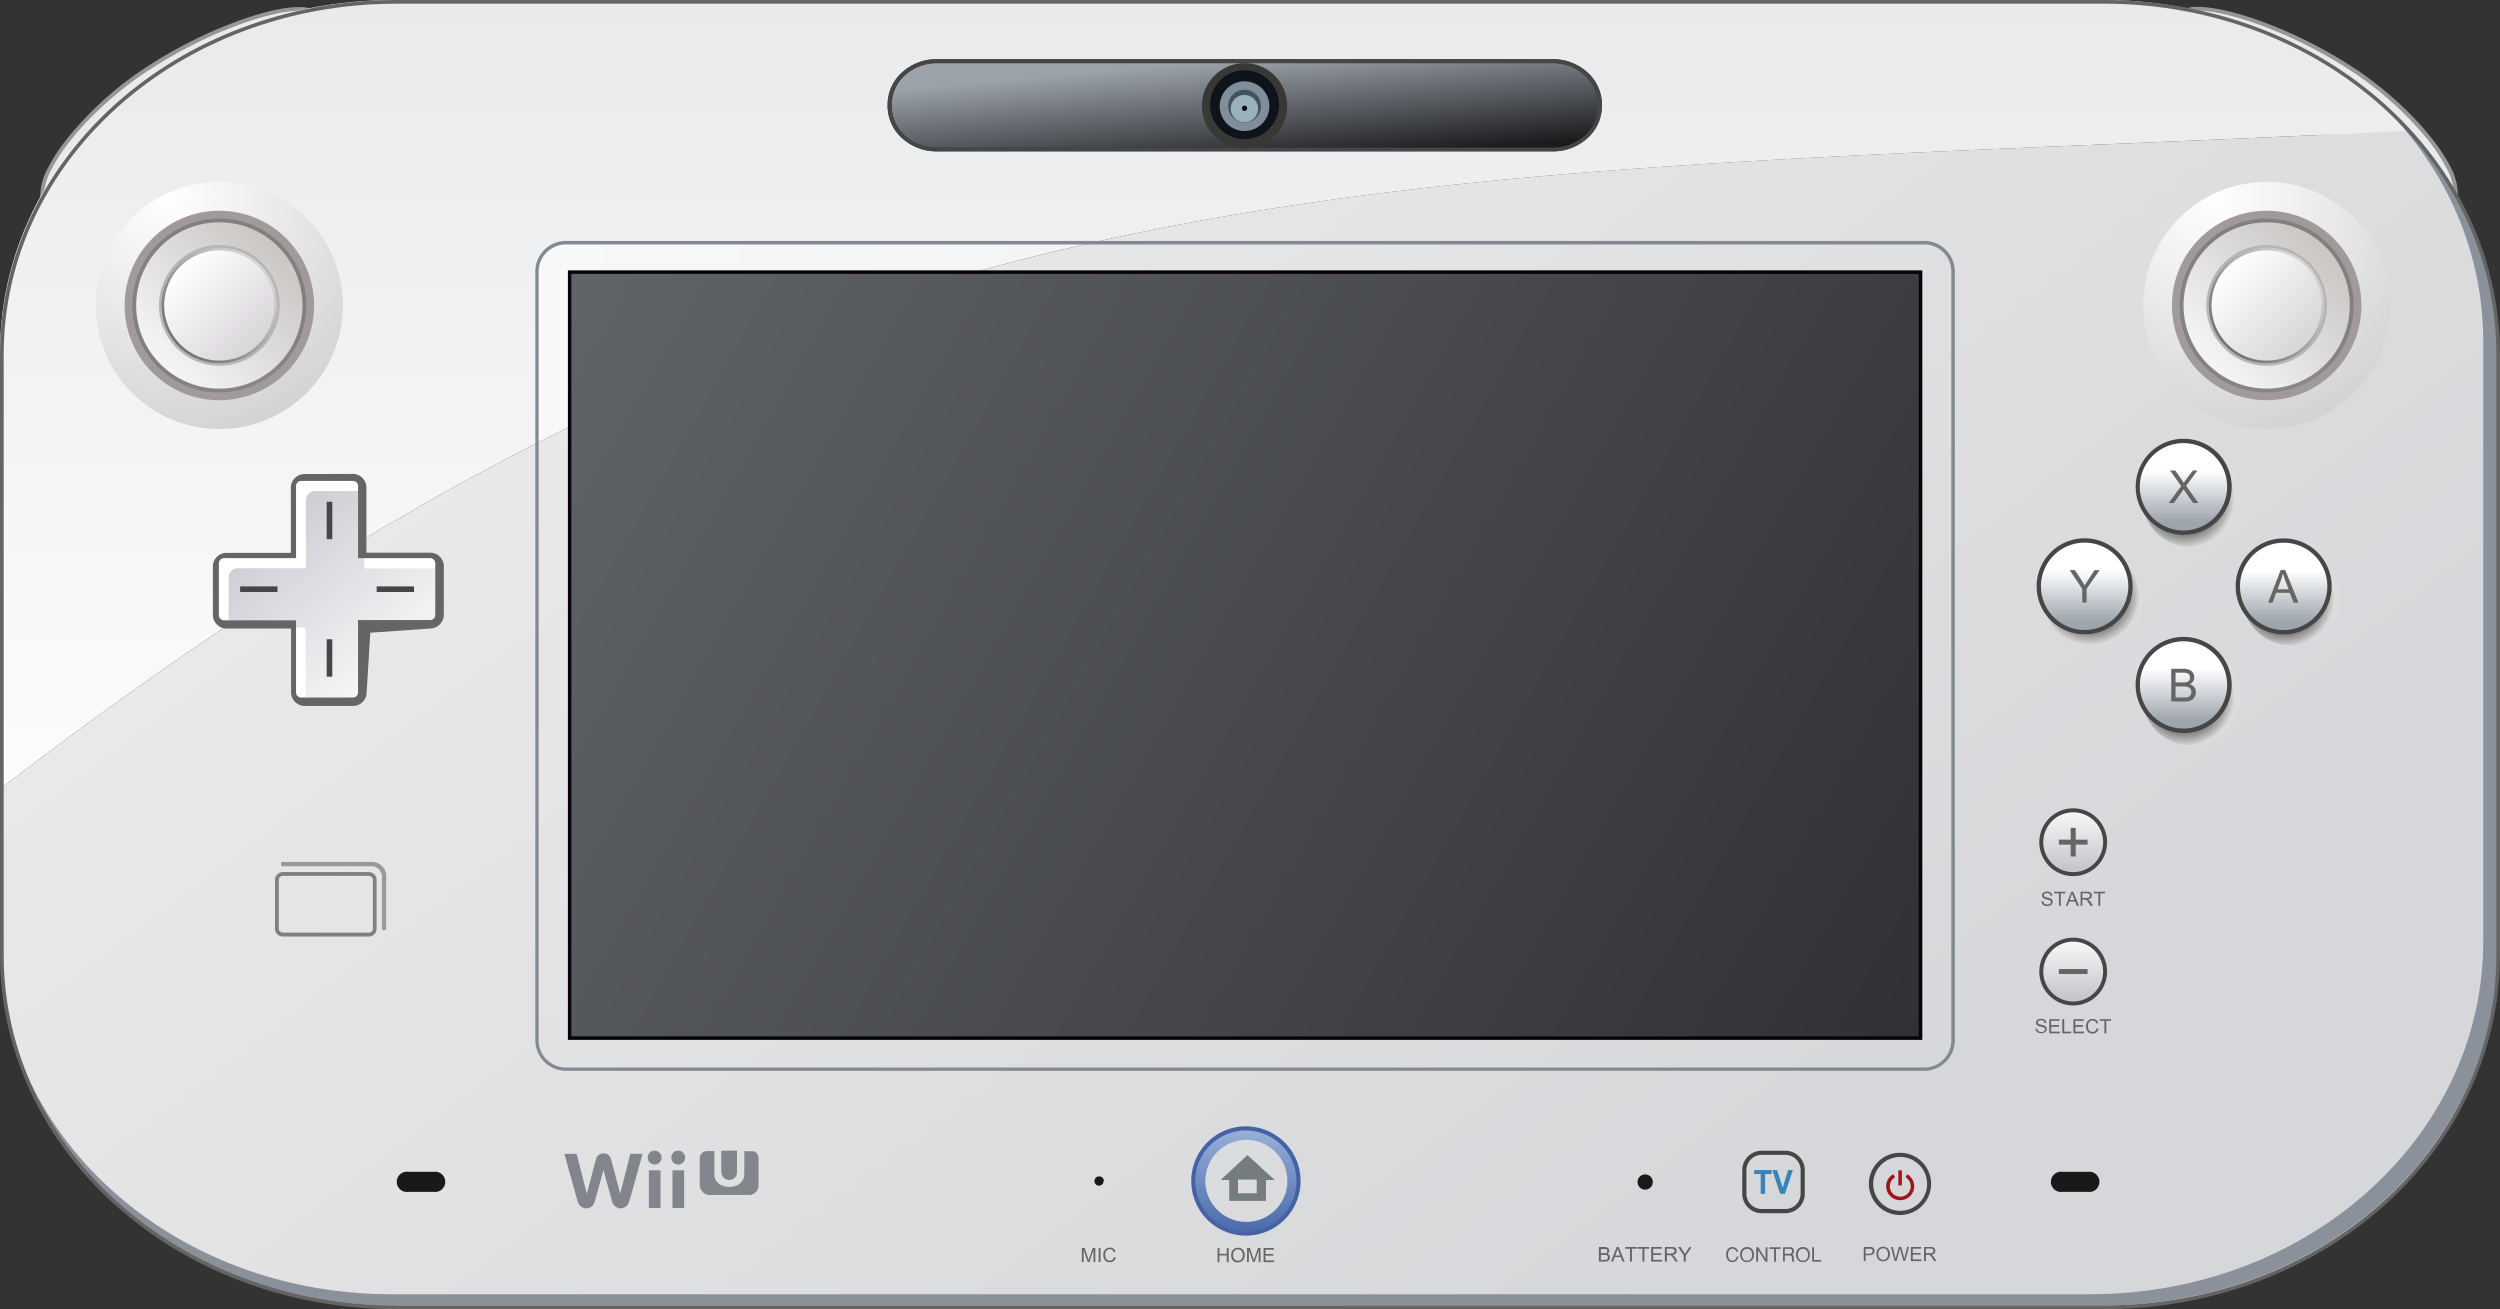 <svg id="Layer_1" data-name="Layer 1" xmlns="http://www.w3.org/2000/svg" xmlns:xlink="http://www.w3.org/1999/xlink" viewBox="0 0 548.91 287.46"><rect x="0" y="0" width="548.91" height="287.46" fill="#333333" stroke="none"/><defs><linearGradient id="linear-gradient" x1="-564.34" y1="151.73" x2="-563.34" y2="151.73" gradientTransform="matrix(211.24, 274.79, 274.79, -211.24, 77685.56, 187129.95)" gradientUnits="userSpaceOnUse"><stop offset="0" stop-color="#ecebeb"/><stop offset="1" stop-color="#d6d7da"/></linearGradient><linearGradient id="linear-gradient-2" x1="244.95" y1="133.71" x2="418.19" y2="133.71" gradientTransform="translate(130.73 418.19) rotate(-90)" gradientUnits="userSpaceOnUse"><stop offset="0" stop-color="#fcfcfc"/><stop offset="1" stop-color="#e9eaec"/></linearGradient><linearGradient id="linear-gradient-3" x1="-564.34" y1="151.73" x2="-563.34" y2="151.73" gradientTransform="matrix(211.24, 274.79, 274.79, -211.24, 77685.56, 187129.95)" gradientUnits="userSpaceOnUse"><stop offset="0" stop-color="#ebebeb"/><stop offset="1" stop-color="#d6d7da"/></linearGradient><linearGradient id="linear-gradient-4" x1="-562.22" y1="151.62" x2="-561.22" y2="151.62" gradientTransform="matrix(528.88, 0, 0, -528.88, 297348.67, 80265.25)" xlink:href="#linear-gradient-2"/><linearGradient id="linear-gradient-5" x1="-561.37" y1="147.37" x2="-560.37" y2="147.37" gradientTransform="matrix(-295.34, -169.19, -169.19, 295.34, -140438.43, -138272.86)" gradientUnits="userSpaceOnUse"><stop offset="0" stop-color="#303135"/><stop offset="1" stop-color="#606368"/></linearGradient><linearGradient id="linear-gradient-6" x1="-525.3" y1="142.05" x2="-524.3" y2="142.05" gradientTransform="matrix(-2.17, -24.27, -24.27, 2.17, 2581.99, -13020.02)" gradientUnits="userSpaceOnUse"><stop offset="0" stop-color="#1c1c1e"/><stop offset="1" stop-color="#9ba2aa"/></linearGradient><linearGradient id="linear-gradient-7" x1="147.29" y1="142.82" x2="170.43" y2="142.82" gradientTransform="translate(130.73 418.19) rotate(-90)" gradientUnits="userSpaceOnUse"><stop offset="0" stop-color="#4969aa"/><stop offset="1" stop-color="#98b0d9"/></linearGradient><linearGradient id="linear-gradient-8" x1="-551.51" y1="137.86" x2="-550.51" y2="137.86" gradientTransform="matrix(-37.34, -43.05, -43.05, 37.34, -14565.47, -28738.03)" gradientUnits="userSpaceOnUse"><stop offset="0" stop-color="#fff"/><stop offset="1" stop-color="#c6c6ce"/></linearGradient><radialGradient id="radial-gradient" cx="-572.34" cy="64.75" r="1" gradientTransform="matrix(-11, 0, 0, 10.79, -5794.16, -567.22)" gradientUnits="userSpaceOnUse"><stop offset="0" stop-color="#656464"/><stop offset="0.64" stop-color="#656464"/><stop offset="1" stop-color="#dcdcdc"/></radialGradient><linearGradient id="linear-gradient-9" x1="-643.62" y1="159.51" x2="-642.62" y2="159.51" gradientTransform="matrix(0, 11.31, 11.31, 0, -1302.22, 7404.53)" gradientUnits="userSpaceOnUse"><stop offset="0" stop-color="#fff"/><stop offset="1" stop-color="#9ea5ad"/></linearGradient><radialGradient id="radial-gradient-2" cx="-572.34" cy="64.75" r="1" gradientTransform="matrix(-11, 0, 0, 10.79, -5816.09, -545.57)" xlink:href="#radial-gradient"/><linearGradient id="linear-gradient-10" x1="-643.62" y1="159.51" x2="-642.62" y2="159.51" gradientTransform="matrix(0, 11.31, 11.31, 0, -1324.15, 7426.18)" xlink:href="#linear-gradient-9"/><radialGradient id="radial-gradient-3" cx="-572.34" cy="64.74" r="1" gradientTransform="matrix(-11, 0, 0, 10.78, -5836.91, -567.02)" xlink:href="#radial-gradient"/><linearGradient id="linear-gradient-11" x1="-643.62" y1="159.51" x2="-642.62" y2="159.51" gradientTransform="matrix(0, 11.31, 11.31, 0, -1345.87, 7404.51)" xlink:href="#linear-gradient-9"/><radialGradient id="radial-gradient-4" cx="-572.34" cy="64.75" r="1" gradientTransform="matrix(-11, 0, 0, 10.79, -5816.09, -589.08)" xlink:href="#radial-gradient"/><linearGradient id="linear-gradient-12" x1="-643.62" y1="159.51" x2="-642.62" y2="159.51" gradientTransform="matrix(0, 11.31, 11.31, 0, -1324.15, 7382.67)" xlink:href="#linear-gradient-9"/><linearGradient id="linear-gradient-13" x1="-627.04" y1="157.54" x2="-626.04" y2="157.54" gradientTransform="matrix(0, 14.21, 14.21, 0, -1783.06, 9086.65)" gradientUnits="userSpaceOnUse"><stop offset="0" stop-color="#fff"/><stop offset="1" stop-color="#c5c7cc"/></linearGradient><linearGradient id="linear-gradient-14" x1="-627.04" y1="157.54" x2="-626.04" y2="157.54" gradientTransform="matrix(0, 14.21, 14.21, 0, -1783.06, 9115.05)" xlink:href="#linear-gradient-13"/><radialGradient id="radial-gradient-5" cx="-392.58" cy="892.27" r="91.22" gradientTransform="matrix(1, 0, 0, -1, 429, 935.55)" gradientUnits="userSpaceOnUse"><stop offset="0" stop-color="#fff"/><stop offset="1" stop-color="#b4b4b4"/></radialGradient><radialGradient id="radial-gradient-6" cx="-756.36" cy="857.84" r="19.09" gradientTransform="matrix(0.76, 0.65, 0.59, -0.69, 116.32, 1151.87)" gradientUnits="userSpaceOnUse"><stop offset="0" stop-color="#fff"/><stop offset="1" stop-color="#818080"/></radialGradient><linearGradient id="linear-gradient-15" x1="-390.01" y1="859.31" x2="-371.67" y2="877.66" gradientTransform="matrix(1, 0, 0, -1, 429, 935.55)" xlink:href="#radial-gradient-6"/><linearGradient id="linear-gradient-16" x1="-393.74" y1="855.58" x2="-367.93" y2="881.39" gradientTransform="matrix(1, 0, 0, -1, 429, 935.55)" gradientUnits="userSpaceOnUse"><stop offset="0" stop-color="#f5f5f4"/><stop offset="1" stop-color="#c9c6c4"/></linearGradient><linearGradient id="linear-gradient-17" x1="-389.8" y1="859.52" x2="-371.87" y2="877.45" gradientTransform="matrix(1, 0, 0, -1, 429, 935.55)" gradientUnits="userSpaceOnUse"><stop offset="0" stop-color="#727176"/><stop offset="1" stop-color="#d7d5d7"/></linearGradient><linearGradient id="linear-gradient-18" x1="-389.4" y1="877.05" x2="-372.27" y2="859.92" gradientTransform="matrix(1, 0, 0, -1, 429, 935.55)" gradientUnits="userSpaceOnUse"><stop offset="0" stop-color="#fff"/><stop offset="1" stop-color="#d7d5d7"/></linearGradient><radialGradient id="radial-gradient-7" cx="56.93" cy="892.27" r="91.22" xlink:href="#radial-gradient-5"/><radialGradient id="radial-gradient-8" cx="-306.83" cy="857.82" r="19.09" gradientTransform="matrix(0.76, 0.65, 0.59, -0.69, 224.02, 859.93)" xlink:href="#radial-gradient-6"/><linearGradient id="linear-gradient-19" x1="59.51" y1="859.31" x2="77.85" y2="877.66" gradientTransform="matrix(1, 0, 0, -1, 429, 935.55)" xlink:href="#radial-gradient-6"/><linearGradient id="linear-gradient-20" x1="55.77" y1="855.58" x2="81.59" y2="881.39" xlink:href="#linear-gradient-16"/><linearGradient id="linear-gradient-21" x1="59.72" y1="859.52" x2="77.64" y2="877.45" xlink:href="#linear-gradient-17"/><linearGradient id="linear-gradient-22" x1="60.12" y1="877.05" x2="77.25" y2="859.92" xlink:href="#linear-gradient-18"/></defs><title>controller</title><path d="M478.74,7.32l55.6,38.32c11.63.66.89-17.6-16.81-29.71C500,3.93,473.12-3.83,478.74,7.32Z" fill="#e9eaea"/><path d="M478.74,7.32l-.24.36,55.69,38.39h.12c.21,0,.42,0,.62,0A5.2,5.2,0,0,0,538.45,45a3.76,3.76,0,0,0,1.17-2.94A12.86,12.86,0,0,0,538,36.56c-3.2-6.25-10.69-14.49-20.18-21a100.82,100.82,0,0,0-19-10c-6.36-2.52-12.21-4-16.16-4.06a7.55,7.55,0,0,0-3.61.73,3,3,0,0,0-1.08,1,2.85,2.85,0,0,0-.38,1.47,6.47,6.47,0,0,0,.8,2.81l0,.09.1.07.24-.36.39-.2a5.52,5.52,0,0,1-.71-2.41,1.92,1.92,0,0,1,.26-1,2.37,2.37,0,0,1,1.35-1,8.1,8.1,0,0,1,2.59-.35c3.73,0,9.55,1.5,15.84,4a99.55,99.55,0,0,1,18.83,9.92,74.88,74.88,0,0,1,15.45,14A39.12,39.12,0,0,1,537.19,37a12.1,12.1,0,0,1,1.56,5.14,2.87,2.87,0,0,1-.88,2.29,4.31,4.31,0,0,1-2.94.85l-.57,0,0,.43.25-.36L479,7l-.25.36.39-.2Z" fill="#969696"/><path d="M69.45,7.33,14.12,46c-11.63.73-1-17.59,16.59-29.82C48.15,4.08,75-3.86,69.45,7.33Z" fill="#e9eaea"/><path d="M69.45,7.33,69.2,7,13.87,45.65l.25.36,0-.44c-.22,0-.43,0-.63,0a4.21,4.21,0,0,1-2.91-.85,2.91,2.91,0,0,1-.87-2.3,12.1,12.1,0,0,1,1.55-5.14C14.28,31.23,21.64,23,31,16.54A99.5,99.5,0,0,1,49.8,6.46c6.29-2.54,12.11-4.07,15.83-4.07A6.55,6.55,0,0,1,68.76,3a2.06,2.06,0,0,1,.75.71,2,2,0,0,1,.25,1,5.59,5.59,0,0,1-.7,2.4l.39.19L69.2,7l.25.35.39.19a6.43,6.43,0,0,0,.79-2.78,2.9,2.9,0,0,0-.38-1.47,3.28,3.28,0,0,0-1.79-1.35,8.86,8.86,0,0,0-2.84-.39c-3.93,0-9.79,1.57-16.15,4.13a99.88,99.88,0,0,0-19,10.17A75.45,75.45,0,0,0,15,30.12a40.06,40.06,0,0,0-4.5,6.79,13,13,0,0,0-1.64,5.53,3.76,3.76,0,0,0,1.16,3,5.06,5.06,0,0,0,3.49,1.07l.69,0h.12L69.79,7.63l0-.1Z" fill="#969696"/><path d="M528.82,28.71c-119.11,5.87-206.5,6-288.92,24.57H422.49a6.34,6.34,0,0,1,6.34,6.34V228.39a6.33,6.33,0,0,1-6.34,6.33H124.26a6.33,6.33,0,0,1-6.33-6.33V97.27C81.09,116,42.66,140.52.41,172.93v36.69c0,42.77,38.81,77.44,86.69,77.44H461.82c47.88,0,86.69-34.67,86.69-77.44V77.86c0-18.66-7.39-35.78-19.69-49.15" fill="url(#linear-gradient)"/><path d="M205.68,13H340.93a11.25,11.25,0,0,1,7.61,2.9,9.51,9.51,0,0,1,3.18,7v.43a9.51,9.51,0,0,1-3.18,7,11.2,11.2,0,0,1-7.61,2.9H205.68a11.2,11.2,0,0,1-7.61-2.9,9.51,9.51,0,0,1-3.18-7v-.43a9.51,9.51,0,0,1,3.18-7,11.2,11.2,0,0,1,7.61-2.9h0M461.41,0H86.69C38.66,0,0,34.54,0,77.45v95.79l.41-.31C42.66,140.52,81.09,116,117.93,97.27V59.62a6.34,6.34,0,0,1,6.33-6.34H239.9c82.42-18.54,169.81-18.69,288.92-24.57h.06C513,11.17,488.73,0,461.41,0" fill="url(#linear-gradient-2)"/><path d="M422.49,53.28H239.9a512.8,512.8,0,0,0-122,44V228.39a6.32,6.32,0,0,0,6.33,6.33H422.49a6.33,6.33,0,0,0,6.34-6.33V59.62a6.34,6.34,0,0,0-6.34-6.34" fill="url(#linear-gradient-3)"/><path d="M239.9,53.28H124.26a6.34,6.34,0,0,0-6.33,6.34V97.27a512.8,512.8,0,0,1,122-44" fill="url(#linear-gradient-4)"/><path d="M124.26,53.28v.39H422.49a5.94,5.94,0,0,1,5.95,5.95V228.39a5.94,5.94,0,0,1-5.95,6H124.26a6,6,0,0,1-6-6V59.62a6,6,0,0,1,6-5.95V52.9a6.72,6.72,0,0,0-6.72,6.72V228.39a6.72,6.72,0,0,0,6.72,6.72H422.49a6.72,6.72,0,0,0,6.72-6.72V59.62a6.72,6.72,0,0,0-6.72-6.72H124.26Z" fill="#828991"/><rect x="125.07" y="59.75" width="296.62" height="168.19" fill="url(#linear-gradient-5)"/><polygon points="421.69 227.94 421.69 227.55 125.45 227.55 125.45 60.13 421.3 60.13 421.3 227.94 421.69 227.94 421.69 227.55 421.69 227.94 422.07 227.94 422.07 59.36 124.69 59.36 124.69 228.32 422.07 228.32 422.07 227.94 421.69 227.94" fill="#070308"/><path d="M446.9,225.88l.39,0a.86.86,0,0,0,.13.38.7.7,0,0,0,.31.24,1.21,1.21,0,0,0,.48.09,1.07,1.07,0,0,0,.41-.07.55.55,0,0,0,.27-.19A.43.43,0,0,0,449,226a.41.41,0,0,0-.09-.26.64.64,0,0,0-.27-.18l-.56-.15a3.3,3.3,0,0,1-.6-.19,1,1,0,0,1-.33-.29.77.77,0,0,1-.11-.39.79.79,0,0,1,.14-.44.87.87,0,0,1,.39-.31,1.48,1.48,0,0,1,.57-.1,1.4,1.4,0,0,1,.6.11.84.84,0,0,1,.41.32,1,1,0,0,1,.15.49l-.39,0a.64.64,0,0,0-.22-.44.83.83,0,0,0-.54-.15.79.79,0,0,0-.54.14.41.41,0,0,0-.17.32.35.35,0,0,0,.12.28,1.55,1.55,0,0,0,.62.22,4,4,0,0,1,.68.2.87.87,0,0,1,.4.31.77.77,0,0,1,.13.45.78.78,0,0,1-.14.46.87.87,0,0,1-.41.34,1.38,1.38,0,0,1-.59.12,1.85,1.85,0,0,1-.71-.12,1,1,0,0,1-.45-.37A1.15,1.15,0,0,1,446.9,225.88Z" fill="#666565"/><polygon points="449.95 226.88 449.95 223.78 452.19 223.78 452.19 224.14 450.36 224.14 450.36 225.09 452.07 225.09 452.07 225.46 450.36 225.46 450.36 226.51 452.26 226.51 452.26 226.88 449.95 226.88" fill="#666565"/><polygon points="452.81 226.88 452.81 223.78 453.23 223.78 453.23 226.51 454.75 226.51 454.75 226.88 452.81 226.88" fill="#666565"/><polygon points="455.25 226.88 455.25 223.78 457.5 223.78 457.5 224.14 455.66 224.14 455.66 225.09 457.38 225.09 457.38 225.46 455.66 225.46 455.66 226.51 457.57 226.51 457.57 226.88 455.25 226.88" fill="#666565"/><path d="M460.35,225.79l.41.11a1.39,1.39,0,0,1-.46.77,1.34,1.34,0,0,1-.82.26,1.45,1.45,0,0,1-.82-.2,1.29,1.29,0,0,1-.48-.59,2.12,2.12,0,0,1-.16-.83,1.75,1.75,0,0,1,.19-.85,1.32,1.32,0,0,1,.52-.55,1.6,1.6,0,0,1,.75-.18,1.25,1.25,0,0,1,.79.23,1.22,1.22,0,0,1,.44.67l-.41.09a.93.93,0,0,0-.31-.49.83.83,0,0,0-.51-.15,1,1,0,0,0-.6.17.93.93,0,0,0-.34.46,2,2,0,0,0-.1.59,1.78,1.78,0,0,0,.12.69.76.76,0,0,0,.36.44,1,1,0,0,0,.52.15.92.92,0,0,0,.59-.2A1,1,0,0,0,460.35,225.79Z" fill="#666565"/><polygon points="462.06 226.88 462.06 224.14 461.04 224.14 461.04 223.78 463.5 223.78 463.5 224.14 462.47 224.14 462.47 226.88 462.06 226.88" fill="#666565"/><polygon points="267.34 277.12 267.34 274.02 267.75 274.02 267.75 275.29 269.36 275.29 269.36 274.02 269.77 274.02 269.77 277.12 269.36 277.12 269.36 275.65 267.75 275.65 267.75 277.12 267.34 277.12" fill="#666565"/><path d="M270.33,275.61a1.7,1.7,0,0,1,.41-1.21,1.43,1.43,0,0,1,1.07-.44,1.47,1.47,0,0,1,.78.21,1.25,1.25,0,0,1,.52.57,1.84,1.84,0,0,1,.18.83,1.76,1.76,0,0,1-.19.84,1.24,1.24,0,0,1-.54.57,1.61,1.61,0,0,1-.75.19A1.47,1.47,0,0,1,271,277a1.45,1.45,0,0,1-.52-.58A1.71,1.71,0,0,1,270.33,275.61Zm.42,0a1.26,1.26,0,0,0,.3.89,1,1,0,0,0,.76.32,1,1,0,0,0,.76-.33,1.29,1.29,0,0,0,.3-.92,1.53,1.53,0,0,0-.13-.66,1,1,0,0,0-.37-.44,1.06,1.06,0,0,0-.55-.15,1,1,0,0,0-.75.3A1.32,1.32,0,0,0,270.75,275.61Z" fill="#666565"/><path d="M273.81,277.12V274h.61l.74,2.19c.07.2.11.36.15.46,0-.11.09-.28.16-.5l.74-2.15h.55v3.1h-.39v-2.6l-.9,2.6h-.37l-.9-2.64v2.64Z" fill="#666565"/><polygon points="277.44 277.12 277.44 274.02 279.68 274.02 279.68 274.38 277.85 274.38 277.85 275.33 279.56 275.33 279.56 275.69 277.85 275.69 277.85 276.75 279.75 276.75 279.75 277.12 277.44 277.12" fill="#666565"/><path d="M448.23,197.89l.39,0a.86.86,0,0,0,.13.38.65.65,0,0,0,.31.24,1.21,1.21,0,0,0,.48.09,1.07,1.07,0,0,0,.41-.07.55.55,0,0,0,.27-.19.43.43,0,0,0,.09-.26.39.39,0,0,0-.09-.26.62.62,0,0,0-.28-.18,3.81,3.81,0,0,0-.55-.15,3.14,3.14,0,0,1-.6-.2.78.78,0,0,1-.33-.29.7.7,0,0,1-.11-.38.79.79,0,0,1,.14-.44.81.81,0,0,1,.39-.31,1.48,1.48,0,0,1,.57-.11,1.6,1.6,0,0,1,.6.11,1,1,0,0,1,.41.33,1,1,0,0,1,.15.49l-.39,0a.62.62,0,0,0-.22-.44.83.83,0,0,0-.54-.15.86.86,0,0,0-.54.13.39.39,0,0,0-.17.33.38.38,0,0,0,.12.28,1.73,1.73,0,0,0,.62.22,4.25,4.25,0,0,1,.68.19,1,1,0,0,1,.4.32.76.76,0,0,1,.13.44.89.89,0,0,1-.14.47.93.93,0,0,1-.41.34,1.38,1.38,0,0,1-.59.12,1.81,1.81,0,0,1-.71-.12,1,1,0,0,1-.45-.37,1.19,1.19,0,0,1-.17-.56Z" fill="#666565"/><polygon points="452.06 198.89 452.06 196.15 451.03 196.15 451.03 195.79 453.49 195.79 453.49 196.15 452.47 196.15 452.47 198.89 452.06 198.89" fill="#666565"/><path d="M453.58,198.89l1.19-3.1h.44l1.27,3.1H456l-.36-.94h-1.3l-.34.94Zm.89-1.28h1l-.32-.85c-.1-.27-.17-.48-.22-.65a4,4,0,0,1-.17.59Z" fill="#666565"/><path d="M456.82,198.89v-3.1h1.37a1.72,1.72,0,0,1,.63.08.66.66,0,0,1,.35.29,1,1,0,0,1,.13.47.76.76,0,0,1-.22.56,1.13,1.13,0,0,1-.66.29,1.09,1.09,0,0,1,.25.15,2.39,2.39,0,0,1,.34.41l.54.85H459l-.41-.65c-.12-.19-.22-.33-.29-.43a.93.93,0,0,0-.21-.2l-.19-.09h-.7v1.38Zm.41-1.73h.88a1.29,1.29,0,0,0,.44-.06.46.46,0,0,0,.24-.19.54.54,0,0,0,.08-.28.46.46,0,0,0-.16-.36.75.75,0,0,0-.5-.14h-1Z" fill="#666565"/><polygon points="460.73 198.89 460.73 196.15 459.71 196.15 459.71 195.79 462.17 195.79 462.17 196.15 461.14 196.15 461.14 198.89 460.73 198.89" fill="#666565"/><path d="M351.06,277v-3.2h1.21a1.63,1.63,0,0,1,.59.09.83.83,0,0,1,.34.3.77.77,0,0,1,.13.43.76.76,0,0,1-.11.38.83.83,0,0,1-.34.3.88.88,0,0,1,.45.29.81.81,0,0,1,.15.48,1,1,0,0,1-.09.42.73.73,0,0,1-.24.3.87.87,0,0,1-.35.16,2,2,0,0,1-.52.05Zm.43-1.86h.69a1.83,1.83,0,0,0,.4,0,.49.49,0,0,0,.25-.16.53.53,0,0,0,0-.56.38.38,0,0,0-.22-.17,1.79,1.79,0,0,0-.48,0h-.64v1Zm0,1.48h1.08a.81.81,0,0,0,.25-.09l.16-.18a.6.6,0,0,0,.06-.27.54.54,0,0,0-.09-.31.48.48,0,0,0-.25-.19,1.86,1.86,0,0,0-.47-.05h-.74v1.1Z" fill="#666565"/><path d="M353.72,277l1.23-3.2h.46l1.31,3.2h-.48l-.38-1h-1.34l-.35,1Zm.93-1.31h1.08l-.33-.89c-.1-.27-.18-.49-.23-.67a4.77,4.77,0,0,1-.17.62Z" fill="#666565"/><polygon points="357.88 277 357.88 274.17 356.82 274.17 356.82 273.8 359.37 273.8 359.37 274.17 358.31 274.17 358.31 277 357.88 277" fill="#666565"/><polygon points="360.62 277 360.62 274.17 359.56 274.17 359.56 273.8 362.11 273.8 362.11 274.17 361.05 274.17 361.05 277 360.62 277" fill="#666565"/><polygon points="362.55 277 362.55 273.8 364.87 273.8 364.87 274.17 362.98 274.17 362.98 275.16 364.75 275.16 364.75 275.53 362.98 275.53 362.98 276.62 364.95 276.62 364.95 277 362.55 277" fill="#666565"/><path d="M365.54,277v-3.2H367a2.15,2.15,0,0,1,.65.08.66.66,0,0,1,.35.31.9.9,0,0,1,.14.48.85.85,0,0,1-.22.58,1.16,1.16,0,0,1-.69.29,1.74,1.74,0,0,1,.26.16,2.61,2.61,0,0,1,.35.43l.56.87h-.53l-.43-.66a5.4,5.4,0,0,0-.31-.45,1,1,0,0,0-.21-.21l-.19-.09H366V277Zm.43-1.79h.91a1.32,1.32,0,0,0,.45-.06.45.45,0,0,0,.25-.19.52.52,0,0,0,.09-.29.48.48,0,0,0-.17-.37.75.75,0,0,0-.52-.15h-1v1.06Z" fill="#666565"/><path d="M369.68,277v-1.35l-1.24-1.85H369l.63,1a6.16,6.16,0,0,1,.33.55c.09-.17.21-.36.35-.57l.62-.94h.49l-1.28,1.85V277Z" fill="#666565"/><path d="M409.21,276.89v-3.1h1.17a2.74,2.74,0,0,1,.47,0,.87.87,0,0,1,.38.15.68.68,0,0,1,.25.3.82.82,0,0,1,.1.42,1,1,0,0,1-.25.67,1.24,1.24,0,0,1-.91.27h-.8v1.26Zm.41-1.62h.8a.85.85,0,0,0,.57-.15.54.54,0,0,0,.16-.42.52.52,0,0,0-.1-.33.45.45,0,0,0-.25-.18,1.67,1.67,0,0,0-.39,0h-.79v1.11Z" fill="#666565"/><path d="M412,275.38a1.72,1.72,0,0,1,.41-1.21,1.42,1.42,0,0,1,1.07-.43,1.46,1.46,0,0,1,.78.2,1.36,1.36,0,0,1,.52.57,1.89,1.89,0,0,1,.18.84,1.79,1.79,0,0,1-.19.84,1.18,1.18,0,0,1-.54.56,1.49,1.49,0,0,1-.75.19,1.47,1.47,0,0,1-.78-.21,1.27,1.27,0,0,1-.52-.58A1.71,1.71,0,0,1,412,275.38Zm.42,0a1.24,1.24,0,0,0,.3.88,1,1,0,0,0,1.52,0,1.31,1.31,0,0,0,.3-.92,1.47,1.47,0,0,0-.13-.66,1,1,0,0,0-.37-.44,1,1,0,0,0-.55-.16,1.05,1.05,0,0,0-.75.3A1.33,1.33,0,0,0,412.4,275.39Z" fill="#666565"/><path d="M416,276.89l-.82-3.1h.42l.47,2c.05.22.1.43.13.64.08-.33.13-.52.14-.58l.59-2.09h.5l.44,1.57a8.43,8.43,0,0,1,.24,1.1c0-.2.09-.42.15-.68l.49-2h.41l-.85,3.1h-.39l-.66-2.36-.09-.36q-.06.21-.09.36l-.66,2.36Z" fill="#666565"/><polygon points="419.56 276.89 419.56 273.79 421.8 273.79 421.8 274.16 419.97 274.16 419.97 275.11 421.69 275.11 421.69 275.47 419.97 275.47 419.97 276.52 421.88 276.52 421.88 276.89 419.56 276.89" fill="#666565"/><path d="M422.45,276.89v-3.1h1.38a2.05,2.05,0,0,1,.63.08.71.71,0,0,1,.34.3.85.85,0,0,1,.13.47.77.77,0,0,1-.21.55,1.1,1.1,0,0,1-.66.29,1.08,1.08,0,0,1,.25.16,1.81,1.81,0,0,1,.34.41l.54.84h-.52l-.41-.64a4.81,4.81,0,0,0-.3-.43.69.69,0,0,0-.21-.21l-.18-.08-.23,0h-.48v1.38Zm.41-1.73h.88a1.25,1.25,0,0,0,.44-.06.42.42,0,0,0,.24-.19.44.44,0,0,0,.09-.27.47.47,0,0,0-.16-.36.74.74,0,0,0-.51-.15h-1Z" fill="#666565"/><path d="M237.53,277.11V274h.62l.74,2.2.14.46c0-.11.09-.28.17-.5l.74-2.16h.55v3.11h-.39v-2.6l-.9,2.6h-.37l-.9-2.65v2.65Z" fill="#666565"/><rect x="241.23" y="274" width="0.41" height="3.1" fill="#666565"/><path d="M244.57,276l.42.1a1.39,1.39,0,0,1-.47.77,1.26,1.26,0,0,1-.82.27,1.56,1.56,0,0,1-.82-.2,1.36,1.36,0,0,1-.47-.6,2.05,2.05,0,0,1-.17-.83,1.74,1.74,0,0,1,.19-.84,1.23,1.23,0,0,1,.53-.55,1.44,1.44,0,0,1,.75-.19,1.25,1.25,0,0,1,.78.24,1.23,1.23,0,0,1,.44.66l-.4.1a.9.9,0,0,0-.32-.49.76.76,0,0,0-.51-.16,1,1,0,0,0-.6.17,1,1,0,0,0-.34.46,2.08,2.08,0,0,0-.09.6,1.85,1.85,0,0,0,.11.69.84.84,0,0,0,.36.44,1,1,0,0,0,.53.15.89.89,0,0,0,.58-.2A1,1,0,0,0,244.57,276Z" fill="#666565"/><path d="M340.93,13.86H205.68a10.37,10.37,0,0,0-7,2.67,8.65,8.65,0,0,0-2.89,6.4v.43a8.65,8.65,0,0,0,2.89,6.39,10.37,10.37,0,0,0,7,2.67H340.93a10.35,10.35,0,0,0,7-2.67,8.65,8.65,0,0,0,2.89-6.39v-.43a8.65,8.65,0,0,0-2.89-6.4,10.35,10.35,0,0,0-7-2.67" fill="url(#linear-gradient-6)"/><path d="M205.68,13.42v.44H340.93a10.35,10.35,0,0,1,7,2.67,8.65,8.65,0,0,1,2.89,6.4v.43A8.65,8.65,0,0,1,348,29.75a10.37,10.37,0,0,1-7,2.67H205.68a10.37,10.37,0,0,1-7-2.67,8.65,8.65,0,0,1-2.89-6.39v-.43a8.65,8.65,0,0,1,2.89-6.4,10.37,10.37,0,0,1,7-2.67V13a11.2,11.2,0,0,0-7.61,2.9,9.51,9.51,0,0,0-3.18,7v.43a9.51,9.51,0,0,0,3.18,7,11.2,11.2,0,0,0,7.61,2.9H340.93a11.2,11.2,0,0,0,7.61-2.9,9.51,9.51,0,0,0,3.18-7v-.43a9.51,9.51,0,0,0-3.18-7,11.2,11.2,0,0,0-7.61-2.9H205.68v.43" fill="#464646"/><path d="M158.37,257c0,2.91,3.44,2.49,3.44.46v-4.81h-3.44Z" fill="#82858c"/><path d="M153.64,260.08a2.22,2.22,0,0,0,2.44,2.29h8.25a2.1,2.1,0,0,0,2.22-2.06v-6c0-.73-.55-1.53-1.22-1.53h-1.91v5c0,3.77-6.57,3.74-6.57.08v-5.12H155.4a1.61,1.61,0,0,0-1.76,1.52v5.89Z" fill="#82858c"/><path d="M142.22,254.09a1.52,1.52,0,1,0,1.49-1.44A1.46,1.46,0,0,0,142.22,254.09Z" fill="#82858c"/><rect x="142.47" y="256.96" width="2.56" height="8.27" fill="#82858c"/><path d="M147.4,254.09a1.52,1.52,0,1,0,1.5-1.44A1.47,1.47,0,0,0,147.4,254.09Z" fill="#82858c"/><rect x="147.65" y="256.96" width="2.56" height="8.27" fill="#82858c"/><path d="M138.4,253.35l-2.23,8.77s-1.71-6.58-2-7.53a1.61,1.61,0,0,0-1.65-1.34,1.64,1.64,0,0,0-1.67,1.34c-.27.95-2,7.53-2,7.53l-2.25-8.77h-2.68s2.58,9.35,2.93,10.44a2,2,0,0,0,1.88,1.53,1.92,1.92,0,0,0,1.85-1.53c.25-.74,1.92-6.91,1.92-6.91s1.67,6.17,1.9,6.91a2,2,0,0,0,1.86,1.53,2,2,0,0,0,1.89-1.53c.36-1.09,2.93-10.44,2.93-10.44Z" fill="#82858c"/><path d="M381.71,275.86c-.19.83-.63,1.25-1.33,1.25a1.25,1.25,0,0,1-1-.45,1.75,1.75,0,0,1-.38-1.19,1.86,1.86,0,0,1,.34-1.16,1.27,1.27,0,0,1,1.05-.5,1.24,1.24,0,0,1,.78.26,1.6,1.6,0,0,1,.49.76h-.43a.88.88,0,0,0-.85-.66.82.82,0,0,0-.7.36,1.56,1.56,0,0,0-.27,1,1.47,1.47,0,0,0,.27.91.87.87,0,0,0,.71.35c.47,0,.78-.3.92-.89Z" fill="#666565"/><path d="M385.12,275.49a1.61,1.61,0,0,1-.43,1.17,1.45,1.45,0,0,1-1.11.45,1.39,1.39,0,0,1-1.09-.46,1.68,1.68,0,0,1-.42-1.19,1.76,1.76,0,0,1,.38-1.16,1.39,1.39,0,0,1,1.13-.49,1.45,1.45,0,0,1,1.16.5A1.82,1.82,0,0,1,385.12,275.49Zm-.42,0a1.45,1.45,0,0,0-.29-.92,1,1,0,0,0-.81-.36,1.05,1.05,0,0,0-.85.38,1.43,1.43,0,0,0-.27.91,1.41,1.41,0,0,0,.3.94,1,1,0,0,0,.81.35,1,1,0,0,0,.85-.39A1.53,1.53,0,0,0,384.7,275.45Z" fill="#666565"/><polygon points="388.07 277.01 387.61 277.01 386.01 274.49 386.01 277.01 385.6 277.01 385.6 273.86 386.08 273.86 387.66 276.41 387.66 273.86 388.07 273.86 388.07 277.01" fill="#666565"/><polygon points="390.97 274.22 389.94 274.22 389.94 277.01 389.53 277.01 389.53 274.22 388.49 274.22 388.49 273.86 390.97 273.86 390.97 274.22" fill="#666565"/><path d="M394,277h-.49a1.37,1.37,0,0,1-.07-.29,2.35,2.35,0,0,1,0-.49c0-.38-.17-.57-.49-.57h-1.06V277h-.4v-3.15h1.44a1.06,1.06,0,0,1,.78.24,1,1,0,0,1,.19.65.88.88,0,0,1-.41.71.89.89,0,0,1,.28.25.52.52,0,0,1,.07.27q0,.21,0,.66a.46.46,0,0,0,.15.27v.1Zm-.52-2.31a.47.47,0,0,0-.16-.36.61.61,0,0,0-.39-.12h-1.06v1.08h1.06C393.27,275.3,393.46,275.1,393.46,274.7Z" fill="#666565"/><path d="M397.38,275.49a1.65,1.65,0,0,1-.42,1.17,1.45,1.45,0,0,1-1.11.45,1.41,1.41,0,0,1-1.1-.46,1.68,1.68,0,0,1-.42-1.19,1.71,1.71,0,0,1,.39-1.16,1.38,1.38,0,0,1,1.13-.49,1.43,1.43,0,0,1,1.15.5A1.76,1.76,0,0,1,397.38,275.49Zm-.41,0a1.39,1.39,0,0,0-.3-.92,1,1,0,0,0-.8-.36,1,1,0,0,0-.85.38,1.43,1.43,0,0,0-.27.91,1.41,1.41,0,0,0,.3.94,1,1,0,0,0,.81.35,1,1,0,0,0,.84-.39A1.47,1.47,0,0,0,397,275.45Z" fill="#666565"/><polygon points="399.85 277.01 397.89 277.01 397.89 273.86 398.29 273.86 398.29 276.65 399.85 276.65 399.85 277.01" fill="#666565"/><path d="M89.63,257.29h5.62a2.22,2.22,0,1,1,0,4.4H89.63a2.22,2.22,0,1,1,0-4.4Z" fill="#1a1919"/><path d="M452.82,257.29h5.62a2.22,2.22,0,1,1,0,4.4h-5.62a2.22,2.22,0,1,1,0-4.4Z" fill="#1a1919"/><path d="M262,259a11.63,11.63,0,0,0,11.36,11.91h.34A11.57,11.57,0,1,0,262,259Zm2.66.34a9,9,0,1,1,9,8.94A9,9,0,0,1,264.64,259.32Z" fill="url(#linear-gradient-7)"/><path d="M273.55,247.3a12,12,0,1,0,8.5,3.52A12.15,12.15,0,0,0,273.55,247.3Zm0,.91a11.11,11.11,0,1,1-7.88,3.27A11.28,11.28,0,0,1,273.55,248.21Z" fill="#4462a5"/><path d="M273.88,253.61,268,259.09h1.89v4.58h8.07v-4.58h1.92ZM271.82,259h4.11v3h-4.11Z" fill="#747c7f"/><path d="M242.3,259.33a1,1,0,0,1-1,1,1,1,0,0,1-1-1,1,1,0,1,1,2.08,0Z" fill="#1a1919"/><path d="M362.89,259.53a1.67,1.67,0,1,1-1.67-1.67,1.67,1.67,0,0,1,1.67,1.67Z" fill="#1a1919"/><path d="M386.8,253.11v.46H392a3.36,3.36,0,0,1,3.35,3.35v5.19a3.35,3.35,0,0,1-3.35,3.34H386.8a3.35,3.35,0,0,1-3.35-3.34v-5.19a3.36,3.36,0,0,1,3.35-3.35v-.91a4.26,4.26,0,0,0-4.26,4.26v5.19a4.26,4.26,0,0,0,4.26,4.26H392a4.26,4.26,0,0,0,4.26-4.26v-5.19a4.26,4.26,0,0,0-4.26-4.26H386.8Z" fill="#464646"/><polygon points="386.58 262.12 386.58 257.79 385.14 257.79 385.14 256.91 388.99 256.91 388.99 257.79 387.56 257.79 387.56 262.12 386.58 262.12" fill="#3783bc"/><polygon points="390.86 262.12 389.13 256.91 390.19 256.91 391.42 260.76 392.61 256.91 393.65 256.91 391.91 262.12 390.86 262.12" fill="#3783bc"/><path d="M423.58,259.94h-.46a5.91,5.91,0,0,1-5.92,5.91h0v0a5.92,5.92,0,0,1-5.91-5.91h0a5.92,5.92,0,0,1,5.91-5.92h0v0h0v0a5.93,5.93,0,0,1,5.92,5.92H424a6.83,6.83,0,0,0-6.83-6.83h0v0a6.83,6.83,0,0,0-6.83,6.83v0h0a6.83,6.83,0,0,0,6.83,6.83h0l0-.38v.38h0l0-.38v.38h0a6.83,6.83,0,0,0,6.83-6.83Z" fill="#464646"/><path d="M415.67,257.82a3.05,3.05,0,0,0,1.53,5.7,3.13,3.13,0,0,0,3-2.27,3.1,3.1,0,0,0-1.43-3.43l-.39.66a2.29,2.29,0,1,1-2.29,0Z" fill="#a0141b"/><rect x="416.81" y="256.96" width="0.78" height="3.31" fill="#a0141b"/><path d="M84.8,204.18V192.75a3.18,3.18,0,0,0-3.41-3.5H61.75v.95H81.39a2.29,2.29,0,0,1,2.46,2.55v11.43Z" fill="#999"/><path d="M62.22,191.48a1.75,1.75,0,0,0-1.84,1.63V204a1.74,1.74,0,0,0,1.84,1.63H80.86A1.74,1.74,0,0,0,82.69,204V193.11a1.74,1.74,0,0,0-1.83-1.63Zm0,.83H80.86a.89.89,0,0,1,1,.8V204c0,.41-.38.77-1,.77H62.22c-.59,0-1-.36-1-.77V193.11A.89.89,0,0,1,62.22,192.31Z" fill="#818080"/><path d="M66.13,104.69a2,2,0,0,0-2,2.06v14.9H49.18a2,2,0,0,0-2,2V135a2,2,0,0,0,2,2.05H64.11V152a2,2,0,0,0,2,2H77.5a2,2,0,0,0,2-2v-14.9H94.45a2,2,0,0,0,2-2.05V123.7a2,2,0,0,0-2-2H79.52V106.74a2,2,0,0,0-2-2Z" fill="url(#linear-gradient-8)"/><rect x="71.73" y="140.36" width="1.23" height="8.21" fill="#464646"/><rect x="52.72" y="128.75" width="8.21" height="1.23" fill="#464646"/><rect x="82.7" y="128.75" width="8.21" height="1.23" fill="#464646"/><rect x="71.73" y="110.17" width="1.23" height="8.21" fill="#464646"/><path d="M66.14,104.69a2.05,2.05,0,0,0-2,2.07v14.89H49.19a2.05,2.05,0,0,0-2,2.06v11.34a2.05,2.05,0,0,0,2,2.06h1V126.83a2,2,0,0,1,2-2.06H67.17V109.88a2.05,2.05,0,0,1,2-2.07H79.51v-1.06a2.05,2.05,0,0,0-2-2.06Zm13.84,17v3.12H96.46v-1.06a2,2,0,0,0-2-2.06ZM64.11,137.77V152a2,2,0,0,0,2,2.06h1V137.77Z" fill="#fff"/><path d="M66.86,104.09a3,3,0,0,0-3,3v14.3H49.74a3,3,0,0,0-3,3V135a3,3,0,0,0,3,3H63.91v14a3,3,0,0,0,3,3H77.5a3,3,0,0,0,3-3l.81-13.08L94.45,138a3.06,3.06,0,0,0,3-3V124.35a3,3,0,0,0-3-3h-14v-14.3a3,3,0,0,0-3-3Zm-.73,1.51H77.5a1.12,1.12,0,0,1,1.12,1.15v15.8H94.45a1.12,1.12,0,0,1,1.12,1.15V135a1.12,1.12,0,0,1-1.12,1.15H78.61V152a1.11,1.11,0,0,1-1.11,1.15H66.13A1.12,1.12,0,0,1,65,152v-15.8H49.18A1.12,1.12,0,0,1,48.06,135V123.7a1.12,1.12,0,0,1,1.12-1.15H65v-15.8A1.12,1.12,0,0,1,66.13,105.6Z" fill="#666565"/><path d="M492.22,131.12a10.93,10.93,0,0,1,21.85,0h0a10.93,10.93,0,0,1-21.85,0Z" fill="url(#radial-gradient)"/><path d="M511.42,128.75a10.07,10.07,0,1,1-10.06-10.07A10.05,10.05,0,0,1,511.42,128.75Z" fill="url(#linear-gradient-9)"/><path d="M511.42,128.75H511a9.59,9.59,0,1,1-2.81-6.78,9.59,9.59,0,0,1,2.81,6.78h.95a10.54,10.54,0,1,0-10.54,10.54,10.55,10.55,0,0,0,10.54-10.54Z" fill="#464646"/><path d="M498,132.32l2.75-7.15h1l2.92,7.15h-1.07l-.84-2.16h-3l-.78,2.16Zm2.06-2.93h2.43l-.75-2c-.23-.6-.39-1.09-.51-1.48a9.62,9.62,0,0,1-.38,1.37Z" fill="#666565"/><path d="M470.29,152.77a10.92,10.92,0,1,1,21.84,0h0a10.92,10.92,0,0,1-21.84,0Z" fill="url(#radial-gradient-2)"/><path d="M489.49,150.39a10.07,10.07,0,1,1-10.07-10.06A10.07,10.07,0,0,1,489.49,150.39Z" fill="url(#linear-gradient-10)"/><path d="M489.49,150.39H489a9.58,9.58,0,1,1-2.81-6.78,9.53,9.53,0,0,1,2.81,6.78h1a10.55,10.55,0,1,0-10.55,10.55A10.54,10.54,0,0,0,490,150.39Z" fill="#464646"/><path d="M476.73,154v-7.15h2.68a3.22,3.22,0,0,1,1.31.22,1.68,1.68,0,0,1,.78.66,1.84,1.84,0,0,1,.28,1,1.68,1.68,0,0,1-.25.86,1.78,1.78,0,0,1-.75.65,1.9,1.9,0,0,1,1,.65,1.71,1.71,0,0,1,.35,1.08,2.12,2.12,0,0,1-.21.94,1.68,1.68,0,0,1-.52.66,2.16,2.16,0,0,1-.78.36,4.81,4.81,0,0,1-1.16.12Zm.94-4.15h1.55a3.25,3.25,0,0,0,.9-.08,1,1,0,0,0,.54-.35,1.07,1.07,0,0,0,.19-.63,1.19,1.19,0,0,0-.17-.63.91.91,0,0,0-.49-.37,4.41,4.41,0,0,0-1.09-.1h-1.43v2.16Zm0,3.3h1.78a4.78,4.78,0,0,0,.65,0,1.64,1.64,0,0,0,.54-.19,1.07,1.07,0,0,0,.36-.4,1.21,1.21,0,0,0,.14-.6,1.25,1.25,0,0,0-.2-.7,1.08,1.08,0,0,0-.57-.41,3.51,3.51,0,0,0-1.05-.12h-1.65v2.45Z" fill="#666565"/><path d="M448.58,131.11A10.92,10.92,0,1,1,459.49,142,10.92,10.92,0,0,1,448.58,131.11Z" fill="url(#radial-gradient-3)"/><path d="M467.77,128.73a10.06,10.06,0,1,1-10.06-10.07A10.05,10.05,0,0,1,467.77,128.73Z" fill="url(#linear-gradient-11)"/><path d="M467.77,128.73h-.47a9.59,9.59,0,1,1-2.81-6.78,9.54,9.54,0,0,1,2.81,6.78h.95a10.54,10.54,0,1,0-10.54,10.54,10.54,10.54,0,0,0,10.54-10.54Z" fill="#464646"/><path d="M457.19,132.3v-3l-2.76-4.12h1.15l1.41,2.16c.26.4.5.81.73,1.21q.31-.57.78-1.26l1.38-2.11H461l-2.86,4.12v3Z" fill="#666565"/><path d="M470.29,109.26a10.92,10.92,0,1,1,21.84,0h0a10.92,10.92,0,0,1-21.84,0Z" fill="url(#radial-gradient-4)"/><path d="M489.49,106.88a10.07,10.07,0,1,1-10.07-10.06A10.07,10.07,0,0,1,489.49,106.88Z" fill="url(#linear-gradient-12)"/><path d="M489.49,106.88H489a9.59,9.59,0,1,1-2.81-6.78,9.54,9.54,0,0,1,2.81,6.78H490a10.54,10.54,0,1,0-10.54,10.54A10.53,10.53,0,0,0,490,106.88Z" fill="#464646"/><path d="M476.15,110.46l2.76-3.73-2.44-3.42h1.13l1.3,1.83a8.52,8.52,0,0,1,.57.88c.16-.26.35-.53.57-.82l1.44-1.89h1L480,106.68l2.71,3.78h-1.17l-1.8-2.56c-.1-.14-.2-.3-.31-.47-.16.26-.28.44-.34.53l-1.8,2.5Z" fill="#666565"/><path d="M462.21,184.92a7,7,0,0,1-14,0h0a7,7,0,0,1,14,0Z" fill="url(#linear-gradient-13)"/><path d="M462.21,184.92h-.44a6.57,6.57,0,1,1-13.14,0h0a6.57,6.57,0,1,1,13.14,0h.87a7.44,7.44,0,0,0-14.88,0h0a7.44,7.44,0,1,0,14.88,0Z" fill="#464646"/><polygon points="454.65 188.06 454.65 185.45 452.05 185.45 452.05 184.36 454.65 184.36 454.65 181.77 455.75 181.77 455.75 184.36 458.35 184.36 458.35 185.45 455.75 185.45 455.75 188.06 454.65 188.06" fill="#666565"/><path d="M462.21,213.32a7,7,0,1,1-14,0h0a7,7,0,0,1,14,0Z" fill="url(#linear-gradient-14)"/><path d="M462.21,213.32h-.44a6.57,6.57,0,1,1-13.14,0h0a6.57,6.57,0,0,1,13.14,0h.87a7.44,7.44,0,0,0-14.88,0h0a7.44,7.44,0,0,0,14.88,0Z" fill="#464646"/><rect x="452.05" y="212.77" width="6.3" height="1.09" fill="#666565"/><path d="M520,20.14c15.6,14,25.23,33.36,25.23,54.81V206.71c0,42.9-38.5,77.46-86.32,77.46h-373C45.06,284.17,11.05,259,1.94,225c8.12,35.28,42.94,61.65,84.91,61.65H461.56c48,0,86.71-34.55,86.71-77.46V77.44c0-22.76-10.9-43.15-28.29-57.3Z" fill="#8a919b"/><path d="M87.09,0C38.87,0,0,34.69,0,77.84V209.63c0,43.15,38.86,77.83,87.08,77.83H461.83c48.22,0,87.08-34.68,87.08-77.83V77.84C548.91,34.69,510.05,0,461.83,0Zm0,.8H461.83c47.83,0,86.28,34.37,86.28,77V209.63c0,42.66-38.45,77-86.28,77H87.09c-47.83,0-86.28-34.37-86.28-77V77.84C.81,35.19,39.26.81,87.09.81Z" fill="#646464"/><circle cx="48.16" cy="67.07" r="27.13" fill="url(#radial-gradient-5)"/><circle cx="48.16" cy="67.07" r="20.8" fill="#a19a9a"/><circle cx="48.16" cy="67.07" r="19.09" fill="url(#radial-gradient-6)"/><circle cx="48.16" cy="67.07" r="12.97" fill="url(#linear-gradient-15)"/><circle cx="48.16" cy="67.07" r="18.26" fill="url(#linear-gradient-16)"/><path d="M48.17,80.31A13.25,13.25,0,1,1,61.41,67.07,13.26,13.26,0,0,1,48.17,80.31Z" fill="#b5b5b5"/><path d="M48.17,79.74A12.68,12.68,0,1,1,60.84,67.07,12.68,12.68,0,0,1,48.17,79.74Z" fill="url(#linear-gradient-17)"/><circle cx="48.16" cy="67.07" r="12.11" fill="url(#linear-gradient-18)"/><circle cx="497.68" cy="67.07" r="27.13" fill="url(#radial-gradient-7)"/><circle cx="497.68" cy="67.07" r="20.8" fill="#a19a9a"/><circle cx="497.68" cy="67.07" r="19.09" fill="url(#radial-gradient-8)"/><circle cx="497.68" cy="67.07" r="12.97" fill="url(#linear-gradient-19)"/><circle cx="497.68" cy="67.07" r="18.25" fill="url(#linear-gradient-20)"/><path d="M497.68,80.31a13.25,13.25,0,1,1,13.25-13.24A13.26,13.26,0,0,1,497.68,80.31Z" fill="#b5b5b5"/><path d="M497.68,79.74a12.68,12.68,0,1,1,12.68-12.67A12.69,12.69,0,0,1,497.68,79.74Z" fill="url(#linear-gradient-21)"/><circle cx="497.68" cy="67.07" r="12.11" fill="url(#linear-gradient-22)"/><circle cx="273.26" cy="23.22" r="9.36" fill="#383837"/><path d="M280.82,23.27a7.56,7.56,0,0,1-15.11,0h0a7.56,7.56,0,1,1,15.11,0Z" fill="#0f131b"/><path d="M278.71,23.31a5.45,5.45,0,0,1-10.9,0h0a5.45,5.45,0,0,1,10.9,0Z" fill="#808e9a"/><path d="M276.86,23.3a3.6,3.6,0,1,1-3.59-3.6A3.59,3.59,0,0,1,276.86,23.3Z" fill="#405360"/><path d="M276.23,23.85a3,3,0,1,1-3-3A3,3,0,0,1,276.23,23.85Z" fill="#9bb0bd"/><path d="M273.83,23.85a.57.57,0,0,1-1.13,0,.57.57,0,1,1,1.13,0Z" fill="#070308"/></svg>